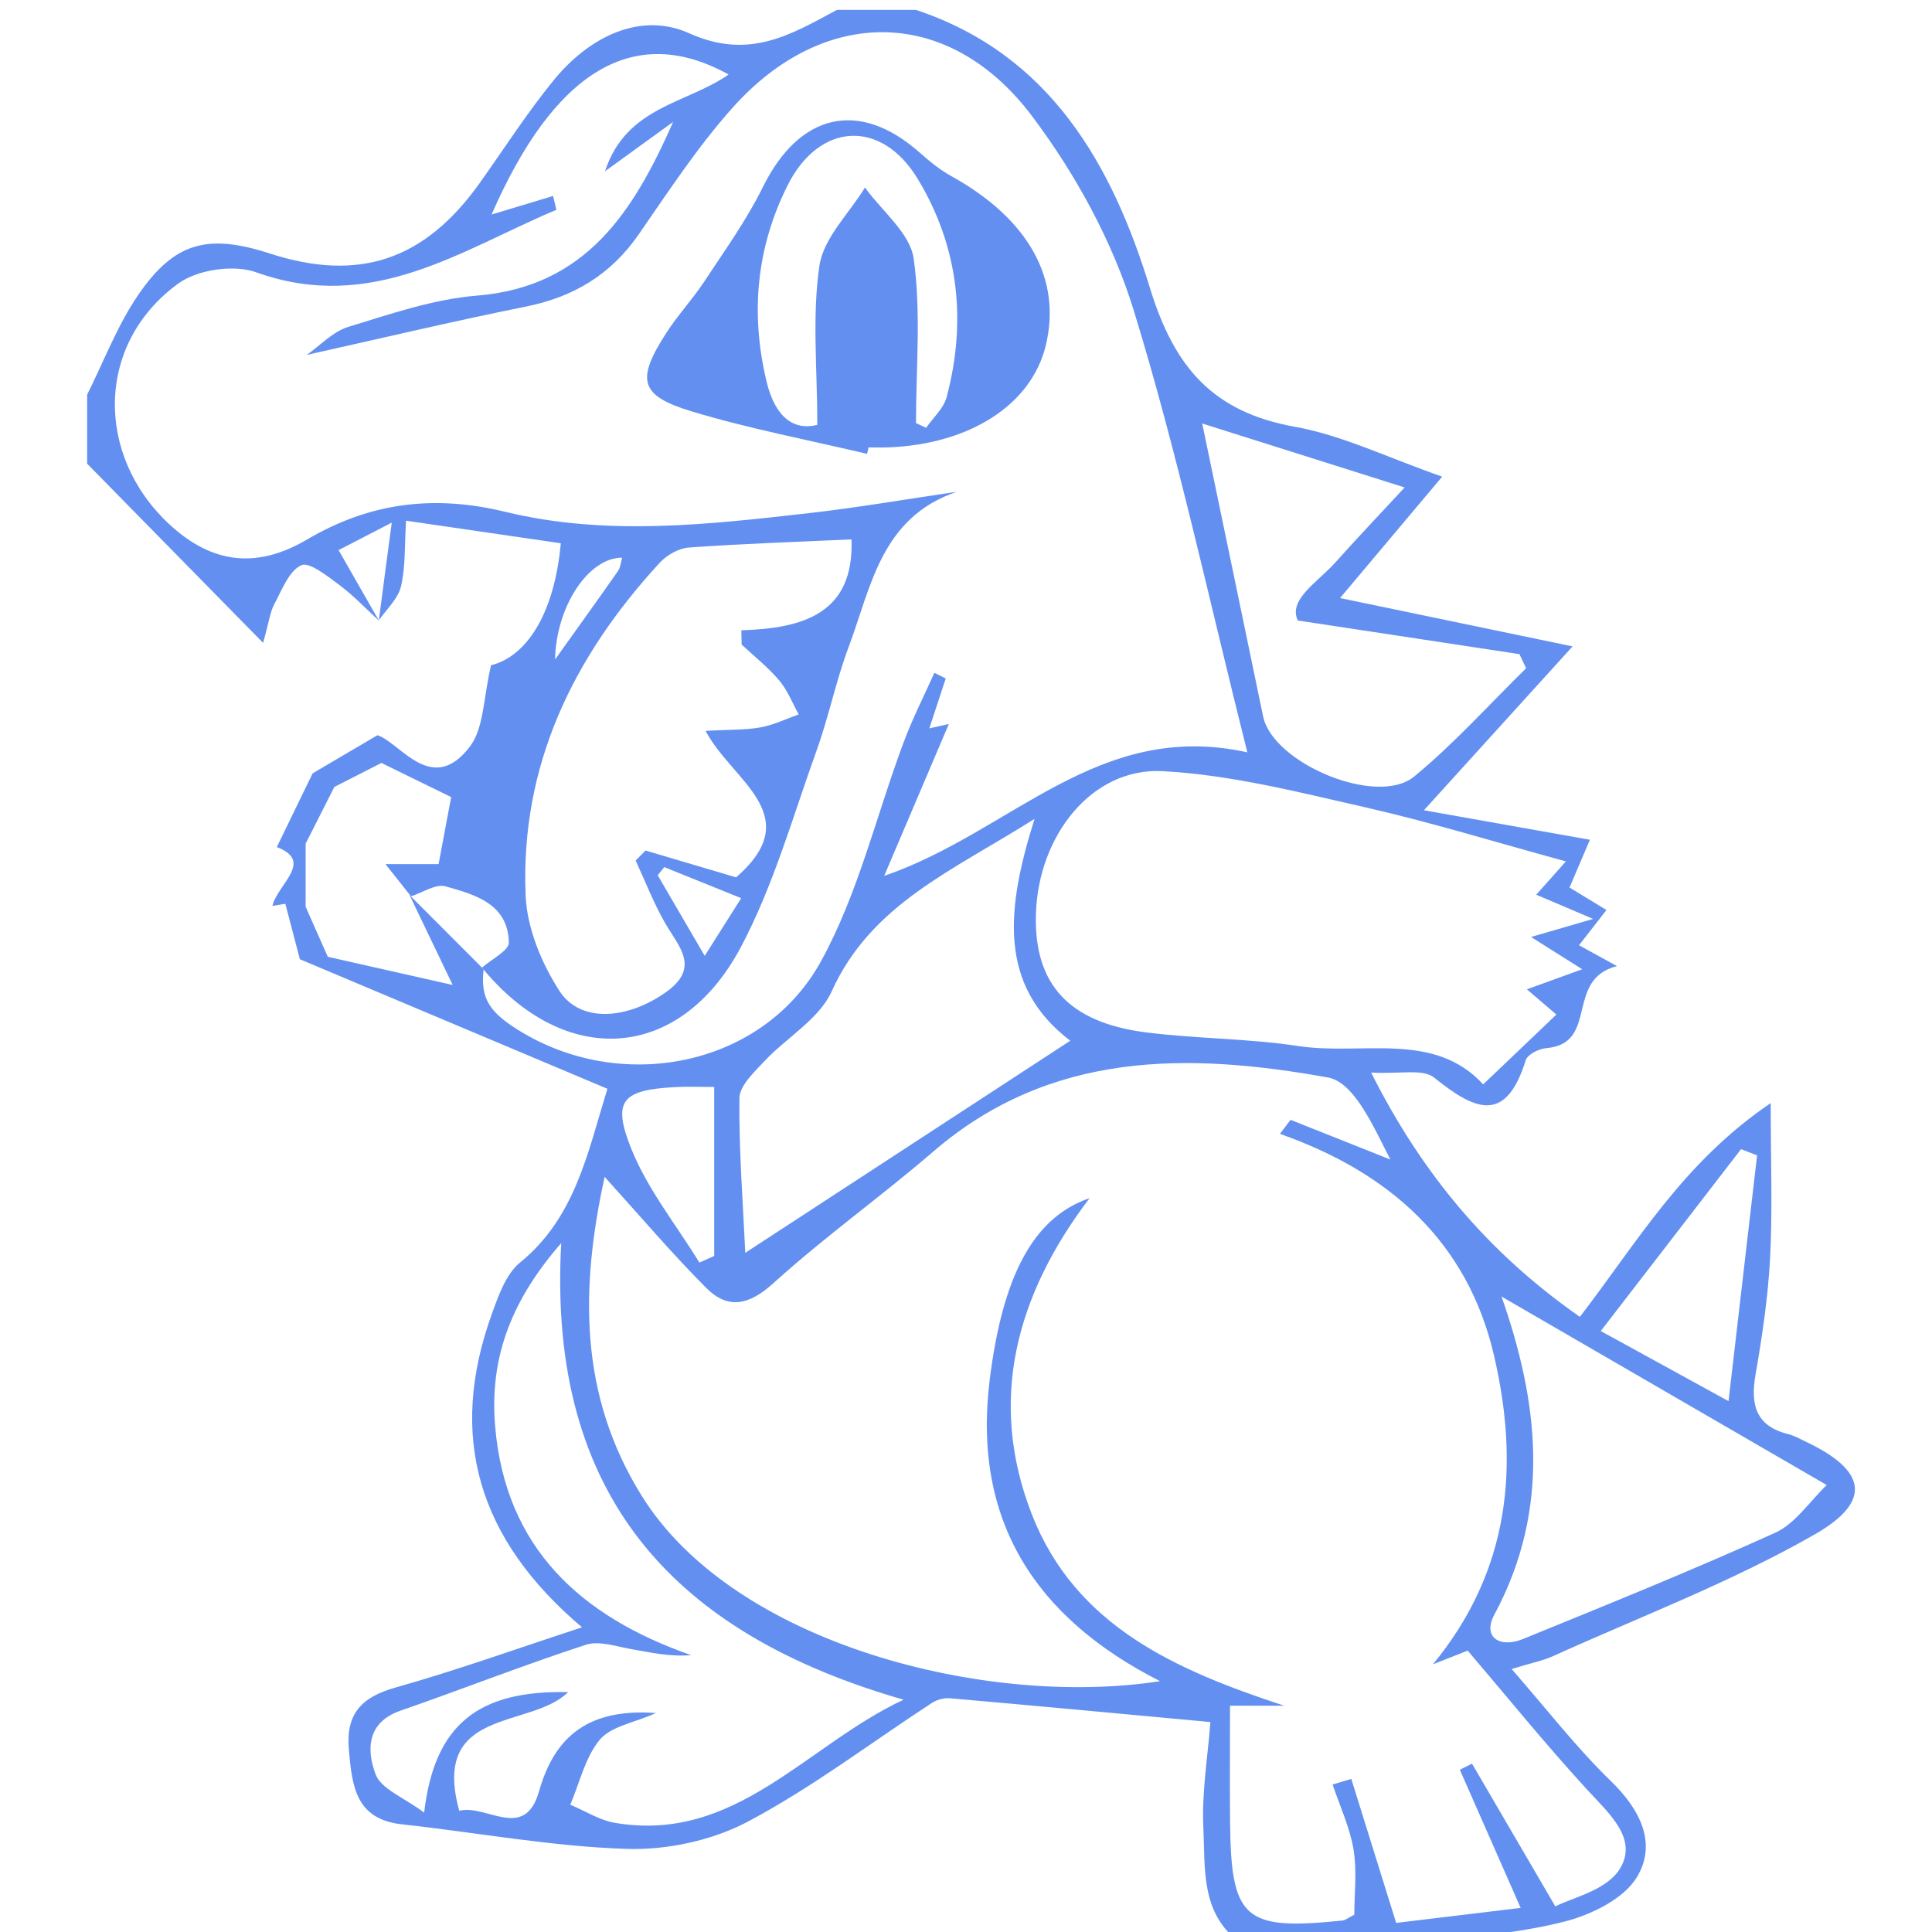 <?xml version="1.0" encoding="utf-8"?>
<!-- Generator: Adobe Illustrator 16.0.4, SVG Export Plug-In . SVG Version: 6.00 Build 0)  -->
<!DOCTYPE svg PUBLIC "-//W3C//DTD SVG 1.1//EN" "http://www.w3.org/Graphics/SVG/1.1/DTD/svg11.dtd">
<svg version="1.1" id="Layer_1" xmlns="http://www.w3.org/2000/svg" xmlns:xlink="http://www.w3.org/1999/xlink" x="0px" y="0px"
	 width="200px" height="200px" viewBox="0 0 200 200" enable-background="new 0 0 200 200" xml:space="preserve">
<g>
	<path fill="none" d="M94.812,1.021c32.974,0,65.948,0,98.995,0c0,66.726,0,133.452,0.001,200.178c-15.635,0-31.271,0-46.909,0
		c5.035-0.709,10.17-1.029,15.067-2.28c2.779-0.71,6.152-2.357,7.506-4.628c2.074-3.479,0.326-6.975-2.721-9.925
		c-3.557-3.444-6.607-7.41-10.264-11.592c2.068-0.633,3.235-0.858,4.29-1.335c9.074-4.104,18.465-7.667,27.075-12.592
		c6.034-3.452,5.32-6.645-0.862-9.582c-0.613-0.291-1.22-0.643-1.87-0.806c-3.369-0.844-3.929-3.042-3.387-6.157
		c0.699-4.013,1.3-8.07,1.511-12.131c0.256-4.932,0.061-9.886,0.061-15.978c-9.076,6.134-13.838,14.435-19.755,22.124
		c-9.27-6.473-16.214-14.56-21.61-25.288c2.952,0.174,5.343-0.42,6.512,0.515c4.122,3.297,7.398,4.968,9.49-1.789
		c0.185-0.596,1.358-1.188,2.118-1.252c5.53-0.465,1.868-7.111,7.333-8.493c-2.021-1.11-3.03-1.665-3.931-2.16
		c1.151-1.479,1.936-2.487,2.839-3.648c-1.533-0.934-2.753-1.675-3.824-2.328c0.777-1.819,1.401-3.277,2.113-4.944
		c-5.798-1.03-11.071-1.968-17.186-3.054c5.503-6.065,10.08-11.11,15.391-16.963c-8.739-1.816-16.113-3.35-24.071-5.005
		c3.548-4.217,6.76-8.036,10.571-12.567c-5.679-1.979-10.33-4.278-15.235-5.159c-8.476-1.522-12.485-6.115-15.018-14.372
		C115.155,17.139,108.768,5.65,94.812,1.021z"/>
	<path fill-rule="evenodd" clip-rule="evenodd" fill="none" d="M128.516,201.199c-39.757,0-79.514,0-119.494,0
		c0-51.066,0-102.132,0-153.197c5.859,5.965,11.718,11.932,18.215,18.547c0.615-2.189,0.724-3.194,1.167-4.02
		c0.786-1.465,1.498-3.407,2.779-4.015c0.82-0.388,2.709,1.121,3.932,2.031c1.474,1.096,2.75,2.458,4.112,3.705l0.001-0.016
		c0.793-1.176,1.988-2.258,2.288-3.548c0.478-2.055,0.36-4.248,0.52-6.786c5.784,0.844,10.918,1.593,16.019,2.337
		c-0.679,7.471-3.658,11.757-7.218,12.625c-0.807,3.34-0.717,6.486-2.201,8.431c-3.932,5.154-7.207-0.441-9.56-1.186
		c-2.939,1.729-5.001,2.941-6.712,3.948c-1.172,2.414-2.309,4.753-3.708,7.633c3.878,1.48,0.108,3.799-0.46,6.089
		c0.448-0.074,0.896-0.146,1.344-0.22c0.625,2.389,1.252,4.777,1.504,5.74c10.984,4.627,21.436,9.029,31.835,13.41
		c-2.047,6.641-3.337,13.345-9.04,17.986c-1.453,1.182-2.227,3.403-2.91,5.292c-4.585,12.662-1.491,23.325,9.324,32.473
		c-6.78,2.218-12.975,4.447-19.296,6.229c-3.53,0.996-5.178,2.708-4.841,6.457c0.335,3.733,0.68,7.183,5.503,7.709
		c7.757,0.847,15.486,2.294,23.257,2.542c4.183,0.134,8.866-0.871,12.548-2.824c6.657-3.528,12.725-8.166,19.067-12.297
		c0.516-0.335,1.263-0.524,1.876-0.471c8.905,0.782,17.806,1.617,26.934,2.46c-0.269,3.577-0.905,7.286-0.729,10.956
		C124.775,193.48,124.253,198.191,128.516,201.199z"/>
	<path fill-rule="evenodd" clip-rule="evenodd" fill="#6390F0" d="M39.226,64.25c-1.362-1.247-2.638-2.609-4.112-3.705
		c-1.223-0.91-3.112-2.419-3.932-2.031c-1.281,0.607-1.993,2.549-2.779,4.015c-0.443,0.826-0.552,1.831-1.167,4.02
		C20.739,59.934,14.88,53.967,9.021,48.002c0-2.383,0-4.767,0-7.149c1.735-3.458,3.119-7.156,5.285-10.32
		c3.759-5.493,7.226-6.364,13.621-4.292c9.209,2.983,16.014,0.709,21.703-7.255c2.562-3.588,4.938-7.326,7.726-10.727
		c3.613-4.408,8.901-7.1,13.986-4.816c6.215,2.79,10.503,0.155,15.299-2.421c2.724,0,5.447,0,8.17,0
		c13.956,4.629,20.344,16.118,24.23,28.789c2.532,8.257,6.542,12.85,15.018,14.372c4.905,0.881,9.557,3.18,15.235,5.159
		c-3.812,4.531-7.023,8.35-10.571,12.567c7.958,1.655,15.332,3.188,24.071,5.005c-5.311,5.854-9.888,10.898-15.391,16.963
		c6.114,1.086,11.388,2.024,17.186,3.054c-0.712,1.667-1.336,3.125-2.113,4.944c1.071,0.652,2.291,1.394,3.824,2.328
		c-0.903,1.161-1.688,2.169-2.839,3.648c0.9,0.495,1.91,1.05,3.931,2.16c-5.465,1.382-1.803,8.028-7.333,8.493
		c-0.76,0.063-1.934,0.656-2.118,1.252c-2.092,6.757-5.368,5.086-9.49,1.789c-1.169-0.935-3.56-0.341-6.512-0.515
		c5.396,10.729,12.341,18.815,21.61,25.288c5.917-7.689,10.679-15.99,19.755-22.124c0,6.092,0.195,11.046-0.061,15.978
		c-0.211,4.061-0.812,8.118-1.511,12.131c-0.542,3.115,0.018,5.313,3.387,6.157c0.65,0.163,1.257,0.515,1.87,0.806
		c6.183,2.938,6.896,6.13,0.862,9.582c-8.61,4.925-18.001,8.487-27.075,12.592c-1.055,0.477-2.222,0.702-4.29,1.335
		c3.656,4.182,6.707,8.147,10.264,11.592c3.047,2.95,4.795,6.446,2.721,9.925c-1.354,2.271-4.727,3.918-7.506,4.628
		c-4.897,1.251-10.032,1.571-15.067,2.28c-6.128,0-12.256,0-18.383,0c-4.263-3.008-3.74-7.719-3.944-11.979
		c-0.176-3.67,0.461-7.379,0.729-10.956c-9.128-0.843-18.028-1.678-26.934-2.46c-0.613-0.054-1.36,0.136-1.876,0.471
		c-6.342,4.131-12.41,8.769-19.067,12.297c-3.683,1.953-8.366,2.958-12.548,2.824c-7.771-0.248-15.5-1.695-23.257-2.542
		c-4.823-0.526-5.168-3.976-5.503-7.709c-0.336-3.749,1.312-5.461,4.841-6.457c6.321-1.782,12.517-4.012,19.296-6.229
		c-10.815-9.147-13.91-19.811-9.324-32.473c0.684-1.889,1.458-4.11,2.91-5.292c5.703-4.642,6.993-11.346,9.04-17.986
		c-10.399-4.381-20.851-8.783-31.835-13.41c-0.252-0.962-0.879-3.351-1.504-5.74c-0.448,0.074-0.896,0.146-1.344,0.22
		c0.569-2.29,4.338-4.609,0.46-6.089c1.399-2.879,2.536-5.219,3.708-7.633c1.711-1.006,3.773-2.219,6.712-3.948
		c2.353,0.745,5.628,6.34,9.56,1.186c1.484-1.945,1.394-5.091,2.201-8.431c3.561-0.869,6.54-5.154,7.218-12.625
		c-5.1-0.744-10.234-1.493-16.019-2.337c-0.16,2.538-0.042,4.731-0.52,6.786c-0.3,1.29-1.495,2.372-2.297,3.524
		c0.383-2.96,0.774-5.896,1.337-10.111c-2.799,1.448-4.125,2.135-5.503,2.847C36.628,59.703,37.927,61.977,39.226,64.25z
		 M42.545,92.787c-0.706-0.89-1.41-1.778-2.644-3.334c2.569,0,4,0,5.501,0c0.462-2.464,0.891-4.744,1.303-6.939
		c-2.832-1.385-5.36-2.623-7.218-3.533c-2.112,1.076-3.693,1.881-4.875,2.483c-1.064,2.102-2.084,4.115-2.973,5.871
		c0,1.935,0,3.924,0,6.529c0.487,1.101,1.333,3.011,2.295,5.182c3.495,0.789,7.51,1.696,12.927,2.918
		c-1.829-3.807-3.153-6.562-4.465-9.308c2.557,2.562,5.113,5.122,7.668,7.683c-0.342,3.059,0.576,4.527,4.135,6.62
		c10.584,6.225,24.856,3.31,30.777-7.427c3.875-7.024,5.74-15.15,8.591-22.75c0.912-2.43,2.097-4.758,3.158-7.131
		c0.393,0.193,0.786,0.387,1.179,0.581c-0.535,1.628-1.071,3.258-1.699,5.169c1.253-0.282,1.911-0.43,2.019-0.454
		c-2.105,4.947-4.208,9.885-6.694,15.727c13.207-4.55,22.123-16.209,37.594-12.792c-4.008-15.929-7.231-31.038-11.759-45.746
		c-2.2-7.146-6.031-14.15-10.55-20.143C98.254,0.632,85.287,0.55,75.818,11.17c-3.604,4.042-6.613,8.637-9.709,13.107
		c-2.887,4.167-6.748,6.474-11.682,7.464c-7.542,1.515-15.029,3.3-22.676,5c1.378-0.96,2.699-2.412,4.313-2.904
		c4.367-1.335,8.81-2.872,13.311-3.235c11.352-0.914,16.259-8.812,20.306-17.98c-2.094,1.516-4.188,3.032-7.05,5.106
		c2.201-6.728,8.464-6.983,12.791-10.013c-9.795-5.434-18.067-0.336-24.533,14.492c2.215-0.668,4.29-1.294,6.365-1.92
		c0.114,0.478,0.228,0.956,0.342,1.433c-9.872,4.152-19.062,10.778-31.084,6.465c-2.301-0.825-6.06-0.28-8.041,1.157
		c-8.586,6.229-8.607,17.754-1.002,24.874c4.66,4.363,9.356,4.558,14.341,1.622c6.527-3.843,13.186-4.633,20.507-2.852
		c10.412,2.532,20.944,1.322,31.416,0.134c5.125-0.581,10.214-1.466,15.321-2.213c-7.876,2.67-8.882,9.895-11.203,16.073
		c-1.311,3.49-2.049,7.194-3.314,10.705c-2.47,6.855-4.459,14-7.855,20.382c-6.319,11.875-18.238,12.557-26.784,2.102
		c0.975-0.871,2.801-1.762,2.781-2.609c-0.096-4.013-3.522-4.95-6.556-5.805C45.106,91.47,43.747,92.408,42.545,92.787z
		 M161.009,197.351c1.583-0.847,5.245-1.625,6.643-3.835c1.983-3.137-1.063-5.758-3.315-8.21
		c-4.244-4.619-8.197-9.505-12.402-14.434c-1.093,0.43-2.344,0.922-3.595,1.415c8.017-9.756,8.971-20.629,6.301-32.036
		c-2.729-11.661-10.746-18.865-22.145-22.875c0.367-0.483,0.735-0.967,1.104-1.451c3.443,1.37,6.886,2.74,10.329,4.11
		c-1.735-3.37-3.725-8.003-6.457-8.493c-14.408-2.591-28.704-2.808-40.864,7.672c-5.398,4.651-11.233,8.807-16.507,13.587
		c-2.543,2.304-4.714,2.812-7.007,0.512c-3.606-3.618-6.918-7.531-10.504-11.484c-2.477,11.369-2.743,22.497,3.875,33.075
		c9.598,15.343,35.741,21.901,53.621,19.131c-13.012-6.605-19.419-16.715-17.64-31.139c1.367-11.073,4.657-16.913,10.349-18.865
		c-7.629,10.034-10.545,20.948-6.01,32.659c4.531,11.7,15.052,16.233,26.166,19.889c-1.633,0-3.266,0-5.622,0
		c0,4.182-0.03,8.065,0.006,11.949c0.094,10.161,1.431,11.337,11.631,10.286c0.308-0.032,0.592-0.283,1.23-0.605
		c0-2.143,0.292-4.503-0.082-6.752c-0.381-2.298-1.415-4.487-2.164-6.724c0.645-0.194,1.29-0.389,1.934-0.583
		c1.486,4.77,2.973,9.539,4.646,14.908c3.281-0.395,7.224-0.87,12.887-1.552c-2.408-5.47-4.353-9.885-6.296-14.302
		c0.42-0.21,0.841-0.421,1.261-0.631C154.965,187,157.552,191.429,161.009,197.351z M162.102,89.17
		c-7.471-2.037-14.08-4.079-20.807-5.606c-6.922-1.572-13.92-3.363-20.955-3.733c-7.291-0.383-12.864,6.647-13.102,14.805
		c-0.211,7.219,3.384,11.222,11.423,12.24c5.218,0.659,10.532,0.619,15.724,1.408c6.629,1.008,14.033-1.597,19.154,3.968
		c2.633-2.51,4.983-4.752,7.577-7.225c-0.94-0.806-2.011-1.722-3.054-2.614c1.765-0.64,3.395-1.23,5.728-2.076
		c-2.311-1.457-3.677-2.318-5.298-3.342c1.948-0.566,3.475-1.009,6.43-1.868c-3.019-1.285-4.512-1.921-5.892-2.508
		C160.092,91.427,161.18,90.206,162.102,89.17z M93.538,175.954c-23.487-6.76-36.897-20.803-35.443-47.265
		c-5.549,6.352-7.413,12.4-6.83,19.054c1.094,12.482,8.797,19.573,20.279,23.598c-2.282,0.181-4.171-0.281-6.083-0.605
		c-1.6-0.271-3.405-0.927-4.812-0.469c-6.452,2.101-12.775,4.595-19.188,6.821c-3.547,1.231-3.497,4.143-2.578,6.588
		c0.571,1.521,2.905,2.378,5.024,3.964c1.08-9.245,5.734-12.672,14.905-12.474c-3.86,3.848-14.242,1.51-11.269,12.287
		c2.798-0.731,6.774,3.239,8.27-2.049c1.623-5.74,5.214-8.581,12.099-8.07c-2.28,1.013-4.662,1.373-5.818,2.757
		c-1.523,1.823-2.083,4.45-3.058,6.732c1.537,0.642,3.02,1.604,4.619,1.877C76.164,190.829,83.48,180.638,93.538,175.954z
		 M76.772,66.723c-0.009-0.493-0.018-0.984-0.027-1.477c6.494-0.193,11.678-1.792,11.402-9.408
		c-5.712,0.262-11.273,0.445-16.82,0.84c-1.051,0.075-2.288,0.772-3.021,1.567c-8.967,9.728-14.456,21.006-13.893,34.467
		c0.14,3.354,1.639,6.978,3.488,9.849c2.172,3.371,6.996,2.964,10.958,0.206c3.731-2.597,1.396-4.762-0.023-7.237
		c-1.178-2.055-2.036-4.294-3.035-6.452c0.341-0.345,0.682-0.689,1.023-1.033c3.303,0.979,6.605,1.957,9.38,2.779
		c7.397-6.454-0.433-9.966-3.163-15.166c2.487-0.139,4.124-0.08,5.699-0.363c1.35-0.243,2.631-0.877,3.942-1.339
		c-0.657-1.181-1.154-2.498-2.011-3.51C79.52,69.082,78.086,67.952,76.772,66.723z M110.794,107.736
		c-7.575-5.766-6.586-13.788-3.699-22.965c-8.532,5.397-16.92,8.831-21.004,17.865c-1.298,2.871-4.672,4.772-6.972,7.232
		c-1.056,1.129-2.562,2.529-2.575,3.819c-0.055,5.472,0.374,10.947,0.607,16.004C88.639,122.194,99.637,115.018,110.794,107.736z
		 M155.437,134.217c3.757,10.709,5.227,21.828-0.738,32.922c-1.271,2.361,0.577,3.506,2.951,2.535
		c8.749-3.575,17.523-7.108,26.128-11.01c2.084-0.945,3.555-3.242,5.323-4.933C177.338,146.914,166.307,140.519,155.437,134.217z
		 M157.984,69.176c-0.231-0.487-0.463-0.975-0.694-1.461c-7.303-1.108-14.604-2.216-22.944-3.482
		c-1.019-2.187,2.048-3.935,3.978-6.104c2.102-2.361,4.286-4.648,7.084-7.668c-7.308-2.308-13.753-4.345-20.956-6.62
		c2.251,10.821,4.287,20.571,6.305,30.323c1.002,4.842,11.782,9.39,15.628,6.229C150.526,76.991,154.141,72.943,157.984,69.176z
		 M165.711,137.788c4.629,2.539,8.499,4.662,13.226,7.256c1.083-9.314,2.021-17.378,2.957-25.441
		c-0.554-0.214-1.106-0.428-1.661-0.642C175.555,125.026,170.876,131.092,165.711,137.788z M72.403,130.702
		c0.51-0.229,1.02-0.458,1.53-0.687c0-5.819,0-11.638,0-17.491c-1.645,0-2.827-0.053-4.001,0.01
		c-5.493,0.293-6.602,1.357-4.588,6.372C67.029,123.106,70.001,126.791,72.403,130.702z M72.951,98.948
		c1.43-2.26,2.451-3.873,3.779-5.971c-2.954-1.193-5.459-2.203-7.964-3.214c-0.227,0.28-0.454,0.562-0.68,0.843
		C69.485,93.004,70.885,95.405,72.951,98.948z M64.405,57.732c-3.461-0.021-6.83,4.996-6.945,10.537
		c2.287-3.201,4.419-6.16,6.509-9.149C64.229,58.75,64.26,58.218,64.405,57.732z"/>
	<path fill-rule="evenodd" clip-rule="evenodd" fill="none" d="M86.641,1.021c-4.796,2.576-9.084,5.211-15.299,2.421
		c-5.085-2.284-10.374,0.408-13.986,4.816c-2.788,3.401-5.164,7.139-7.726,10.727c-5.689,7.964-12.493,10.238-21.703,7.255
		c-6.395-2.073-9.862-1.201-13.621,4.292c-2.166,3.164-3.549,6.862-5.285,10.32c0-13.277,0-26.554,0-39.831
		C34.895,1.021,60.768,1.021,86.641,1.021z"/>
	<path fill-rule="evenodd" clip-rule="evenodd" fill="none" d="M161.009,197.351c-3.457-5.922-6.044-10.351-8.63-14.777
		c-0.42,0.21-0.841,0.421-1.261,0.631c1.943,4.417,3.888,8.832,6.296,14.302c-5.663,0.682-9.605,1.157-12.887,1.552
		c-1.673-5.369-3.159-10.139-4.646-14.908c-0.644,0.194-1.289,0.389-1.934,0.583c0.749,2.236,1.783,4.426,2.164,6.724
		c0.374,2.249,0.082,4.609,0.082,6.752c-0.639,0.322-0.923,0.573-1.23,0.605c-10.2,1.051-11.537-0.125-11.631-10.286
		c-0.036-3.884-0.006-7.768-0.006-11.949c2.356,0,3.989,0,5.622,0c-11.114-3.655-21.635-8.188-26.166-19.889
		c-4.535-11.711-1.619-22.625,6.01-32.659c-5.691,1.952-8.981,7.792-10.349,18.865c-1.779,14.424,4.628,24.533,17.64,31.139
		c-17.88,2.771-44.023-3.788-53.621-19.131c-6.617-10.578-6.351-21.706-3.875-33.075c3.586,3.953,6.897,7.866,10.504,11.484
		c2.293,2.301,4.464,1.792,7.007-0.512c5.274-4.78,11.109-8.936,16.507-13.587c12.16-10.479,26.456-10.263,40.864-7.672
		c2.732,0.49,4.722,5.123,6.457,8.493c-3.443-1.37-6.886-2.74-10.329-4.11c-0.368,0.484-0.736,0.968-1.104,1.451
		c11.398,4.01,19.416,11.214,22.145,22.875c2.67,11.407,1.716,22.28-6.301,32.036c1.251-0.493,2.502-0.985,3.595-1.415
		c4.205,4.929,8.158,9.814,12.402,14.434c2.252,2.452,5.299,5.073,3.315,8.21C166.254,195.726,162.592,196.504,161.009,197.351z"/>
	<path fill-rule="evenodd" clip-rule="evenodd" fill="none" d="M49.904,100.178c8.538,10.446,20.457,9.765,26.776-2.11
		c3.396-6.382,5.385-13.527,7.855-20.382c1.265-3.511,2.003-7.215,3.314-10.705c2.32-6.178,3.326-13.403,11.203-16.073
		c-5.106,0.747-10.196,1.632-15.321,2.213c-10.471,1.188-21.004,2.398-31.416-0.134c-7.322-1.781-13.98-0.992-20.507,2.852
		c-4.985,2.936-9.681,2.741-14.341-1.622c-7.604-7.119-7.583-18.645,1.002-24.874c1.981-1.437,5.74-1.981,8.041-1.157
		c12.021,4.312,21.212-2.313,31.084-6.465c-0.114-0.478-0.228-0.955-0.342-1.433c-2.075,0.625-4.15,1.252-6.365,1.92
		C57.354,7.379,65.626,2.282,75.421,7.716c-4.327,3.03-10.59,3.285-12.791,10.013c2.863-2.075,4.957-3.591,7.05-5.106
		c-4.046,9.168-8.954,17.067-20.306,17.98c-4.5,0.363-8.943,1.9-13.311,3.235c-1.614,0.493-2.935,1.944-4.313,2.904
		c7.646-1.7,15.134-3.486,22.676-5c4.934-0.991,8.794-3.297,11.682-7.464c3.096-4.47,6.105-9.064,9.709-13.107
		c9.468-10.621,22.436-10.538,30.998,0.822c4.519,5.993,8.35,12.998,10.55,20.143c4.527,14.708,7.751,29.816,11.759,45.746
		c-15.471-3.417-24.387,8.242-37.594,12.792c2.487-5.842,4.589-10.78,6.694-15.727c-0.108,0.024-0.766,0.172-2.019,0.454
		c0.628-1.911,1.164-3.541,1.699-5.169c-0.393-0.193-0.786-0.387-1.179-0.581c-1.061,2.374-2.246,4.702-3.158,7.131
		c-2.851,7.6-4.717,15.726-8.591,22.75c-5.92,10.736-20.193,13.651-30.777,7.427c-3.559-2.093-4.477-3.562-4.135-6.62
		L49.904,100.178z M89.756,46.984c0.053-0.222,0.104-0.445,0.157-0.667c0.678,0,1.357,0.023,2.035-0.003
		c8.468-0.331,14.801-4.416,16.298-10.505c1.705-6.933-1.794-13.169-9.778-17.584c-1.163-0.642-2.225-1.511-3.225-2.398
		c-6.292-5.587-12.492-4.135-16.288,3.569c-1.685,3.418-3.95,6.559-6.055,9.757c-1.208,1.836-2.738,3.464-3.926,5.311
		c-3.13,4.866-2.775,6.485,2.607,8.115C77.538,44.382,83.69,45.543,89.756,46.984z"/>
	<path fill-rule="evenodd" clip-rule="evenodd" fill="none" d="M162.102,89.17c-0.922,1.036-2.01,2.256-3.071,3.448
		c1.38,0.587,2.873,1.224,5.892,2.508c-2.955,0.859-4.481,1.302-6.43,1.868c1.621,1.023,2.987,1.885,5.298,3.342
		c-2.333,0.846-3.963,1.437-5.728,2.076c1.043,0.893,2.113,1.809,3.054,2.614c-2.594,2.473-4.944,4.715-7.577,7.225
		c-5.121-5.564-12.525-2.96-19.154-3.968c-5.191-0.789-10.506-0.749-15.724-1.408c-8.039-1.018-11.634-5.021-11.423-12.24
		c0.237-8.158,5.811-15.188,13.102-14.805c7.035,0.37,14.033,2.161,20.955,3.733C148.021,85.091,154.631,87.134,162.102,89.17z"/>
	<path fill-rule="evenodd" clip-rule="evenodd" fill="none" d="M93.538,175.954c-10.057,4.684-17.374,14.875-29.881,12.746
		c-1.6-0.272-3.082-1.235-4.619-1.877c0.974-2.282,1.535-4.909,3.058-6.732c1.156-1.384,3.538-1.744,5.818-2.757
		c-6.885-0.511-10.476,2.33-12.099,8.07c-1.495,5.288-5.472,1.317-8.27,2.049c-2.973-10.777,7.409-8.439,11.269-12.287
		c-9.171-0.198-13.826,3.229-14.905,12.474c-2.119-1.586-4.454-2.443-5.024-3.964c-0.919-2.445-0.97-5.356,2.578-6.588
		c6.413-2.227,12.736-4.721,19.188-6.821c1.407-0.458,3.212,0.197,4.812,0.469c1.913,0.324,3.801,0.786,6.083,0.605
		c-11.482-4.024-19.186-11.115-20.279-23.598c-0.583-6.653,1.281-12.702,6.83-19.054C56.641,155.151,70.05,169.194,93.538,175.954z"
		/>
	<path fill-rule="evenodd" clip-rule="evenodd" fill="none" d="M76.772,66.723c1.314,1.229,2.747,2.359,3.902,3.723
		c0.857,1.012,1.354,2.329,2.011,3.51c-1.312,0.462-2.592,1.096-3.942,1.339c-1.576,0.283-3.212,0.225-5.699,0.363
		c2.729,5.2,10.56,8.712,3.163,15.166c-2.775-0.822-6.078-1.8-9.38-2.779c-0.341,0.344-0.682,0.688-1.023,1.033
		c0.999,2.158,1.856,4.397,3.035,6.452c1.418,2.475,3.754,4.64,0.023,7.237c-3.963,2.758-8.786,3.165-10.958-0.206
		c-1.85-2.872-3.348-6.495-3.488-9.849c-0.563-13.461,4.925-24.739,13.893-34.467c0.733-0.795,1.97-1.492,3.021-1.567
		c5.547-0.396,11.108-0.578,16.82-0.84c0.275,7.616-4.908,9.215-11.402,9.408C76.754,65.738,76.763,66.23,76.772,66.723z"/>
	<path fill-rule="evenodd" clip-rule="evenodd" fill="none" d="M110.794,107.736c-11.157,7.281-22.155,14.458-33.643,21.955
		c-0.233-5.057-0.663-10.532-0.607-16.004c0.013-1.29,1.519-2.69,2.575-3.819c2.3-2.46,5.674-4.361,6.972-7.232
		c4.084-9.034,12.472-12.468,21.004-17.865C104.208,93.948,103.219,101.971,110.794,107.736z"/>
	<path fill-rule="evenodd" clip-rule="evenodd" fill="none" d="M155.437,134.217c10.87,6.302,21.901,12.697,33.664,19.515
		c-1.769,1.69-3.239,3.987-5.323,4.933c-8.604,3.901-17.379,7.435-26.128,11.01c-2.374,0.971-4.222-0.174-2.951-2.535
		C160.663,156.045,159.193,144.926,155.437,134.217z"/>
	<path fill-rule="evenodd" clip-rule="evenodd" fill="none" d="M157.984,69.176c-3.844,3.767-7.458,7.814-11.601,11.218
		c-3.846,3.161-14.626-1.387-15.628-6.229c-2.018-9.752-4.054-19.502-6.305-30.323c7.203,2.275,13.648,4.312,20.956,6.62
		c-2.798,3.02-4.982,5.307-7.084,7.668c-1.93,2.169-4.996,3.917-3.978,6.104c8.34,1.266,15.642,2.374,22.944,3.482
		C157.521,68.202,157.753,68.689,157.984,69.176z"/>
	<path fill-rule="evenodd" clip-rule="evenodd" fill="none" d="M42.385,92.646c1.324,2.756,2.648,5.51,4.477,9.317
		c-5.417-1.223-9.432-2.129-12.927-2.918c-0.962-2.171-1.808-4.081-2.295-5.182c0-2.605,0-4.594,0-6.529
		c0.889-1.755,1.908-3.769,2.973-5.871c1.182-0.603,2.763-1.407,4.875-2.483c1.858,0.91,4.386,2.147,7.218,3.533
		c-0.412,2.195-0.841,4.475-1.303,6.939c-1.501,0-2.933,0-5.501,0c1.234,1.556,1.938,2.445,2.651,3.341
		C42.56,92.801,42.385,92.646,42.385,92.646z"/>
	<path fill-rule="evenodd" clip-rule="evenodd" fill="none" d="M165.711,137.788c5.165-6.696,9.844-12.762,14.521-18.827
		c0.555,0.214,1.107,0.428,1.661,0.642c-0.937,8.063-1.874,16.127-2.957,25.441C174.21,142.45,170.34,140.327,165.711,137.788z"/>
	<path fill-rule="evenodd" clip-rule="evenodd" fill="none" d="M72.403,130.702c-2.402-3.911-5.374-7.596-7.06-11.796
		c-2.013-5.015-0.904-6.079,4.588-6.372c1.175-0.062,2.356-0.01,4.001-0.01c0,5.854,0,11.672,0,17.491
		C73.423,130.244,72.913,130.474,72.403,130.702z"/>
	<path fill-rule="evenodd" clip-rule="evenodd" fill="none" d="M50.066,100.339c-2.556-2.561-5.112-5.121-7.674-7.688
		c-0.006-0.005,0.168,0.149,0.161,0.143c1.194-0.386,2.554-1.324,3.568-1.039c3.034,0.854,6.46,1.792,6.556,5.805
		c0.02,0.848-1.806,1.738-2.777,2.614C49.904,100.178,50.066,100.339,50.066,100.339z"/>
	<path fill-rule="evenodd" clip-rule="evenodd" fill="none" d="M72.951,98.948c-2.066-3.542-3.466-5.943-4.866-8.343
		c0.227-0.281,0.454-0.562,0.68-0.843c2.505,1.011,5.01,2.021,7.964,3.214C75.402,95.075,74.381,96.688,72.951,98.948z"/>
	<path fill-rule="evenodd" clip-rule="evenodd" fill="none" d="M64.405,57.732c-0.145,0.485-0.176,1.017-0.436,1.388
		c-2.09,2.989-4.223,5.948-6.509,9.149C57.575,62.728,60.943,57.711,64.405,57.732z"/>
	<path fill-rule="evenodd" clip-rule="evenodd" fill="none" d="M39.226,64.25c-1.299-2.273-2.598-4.547-4.173-7.304
		c1.377-0.712,2.704-1.398,5.503-2.847c-0.562,4.215-0.954,7.151-1.337,10.111C39.228,64.234,39.226,64.25,39.226,64.25z"/>
	<path fill-rule="evenodd" clip-rule="evenodd" fill="#6390F0" d="M89.756,46.984c-6.066-1.441-12.218-2.602-18.175-4.405
		c-5.382-1.63-5.738-3.249-2.607-8.115c1.188-1.847,2.718-3.475,3.926-5.311c2.105-3.199,4.371-6.339,6.055-9.757
		c3.796-7.704,9.996-9.156,16.288-3.569c1,0.887,2.062,1.756,3.225,2.398c7.984,4.415,11.483,10.651,9.778,17.584
		c-1.497,6.09-7.83,10.175-16.298,10.505c-0.677,0.026-1.356,0.003-2.035,0.003C89.861,46.54,89.809,46.762,89.756,46.984z
		 M94.823,43.798c0.351,0.162,0.701,0.324,1.052,0.487c0.727-1.054,1.813-2.013,2.122-3.178c2.095-7.906,1.238-15.582-2.987-22.577
		c-3.763-6.23-10.191-5.897-13.479,0.66c-3.218,6.418-3.873,13.24-2.176,20.313c0.887,3.701,2.825,5.098,5.252,4.478
		c0-5.823-0.551-11.244,0.219-16.471c0.422-2.868,3.071-5.408,4.715-8.096c1.76,2.44,4.673,4.721,5.043,7.356
		C95.368,32.348,94.823,38.111,94.823,43.798z"/>
	<path fill-rule="evenodd" clip-rule="evenodd" fill="none" d="M94.823,43.798c0-5.687,0.544-11.45-0.239-17.026
		c-0.37-2.636-3.283-4.916-5.043-7.356c-1.645,2.688-4.293,5.228-4.715,8.096c-0.77,5.227-0.219,10.648-0.219,16.471
		c-2.427,0.62-4.365-0.777-5.252-4.478c-1.696-7.073-1.042-13.895,2.176-20.313c3.288-6.558,9.716-6.891,13.479-0.66
		c4.225,6.995,5.082,14.67,2.987,22.577c-0.309,1.165-1.396,2.124-2.122,3.178C95.524,44.122,95.174,43.959,94.823,43.798z"/>
</g>
</svg>

